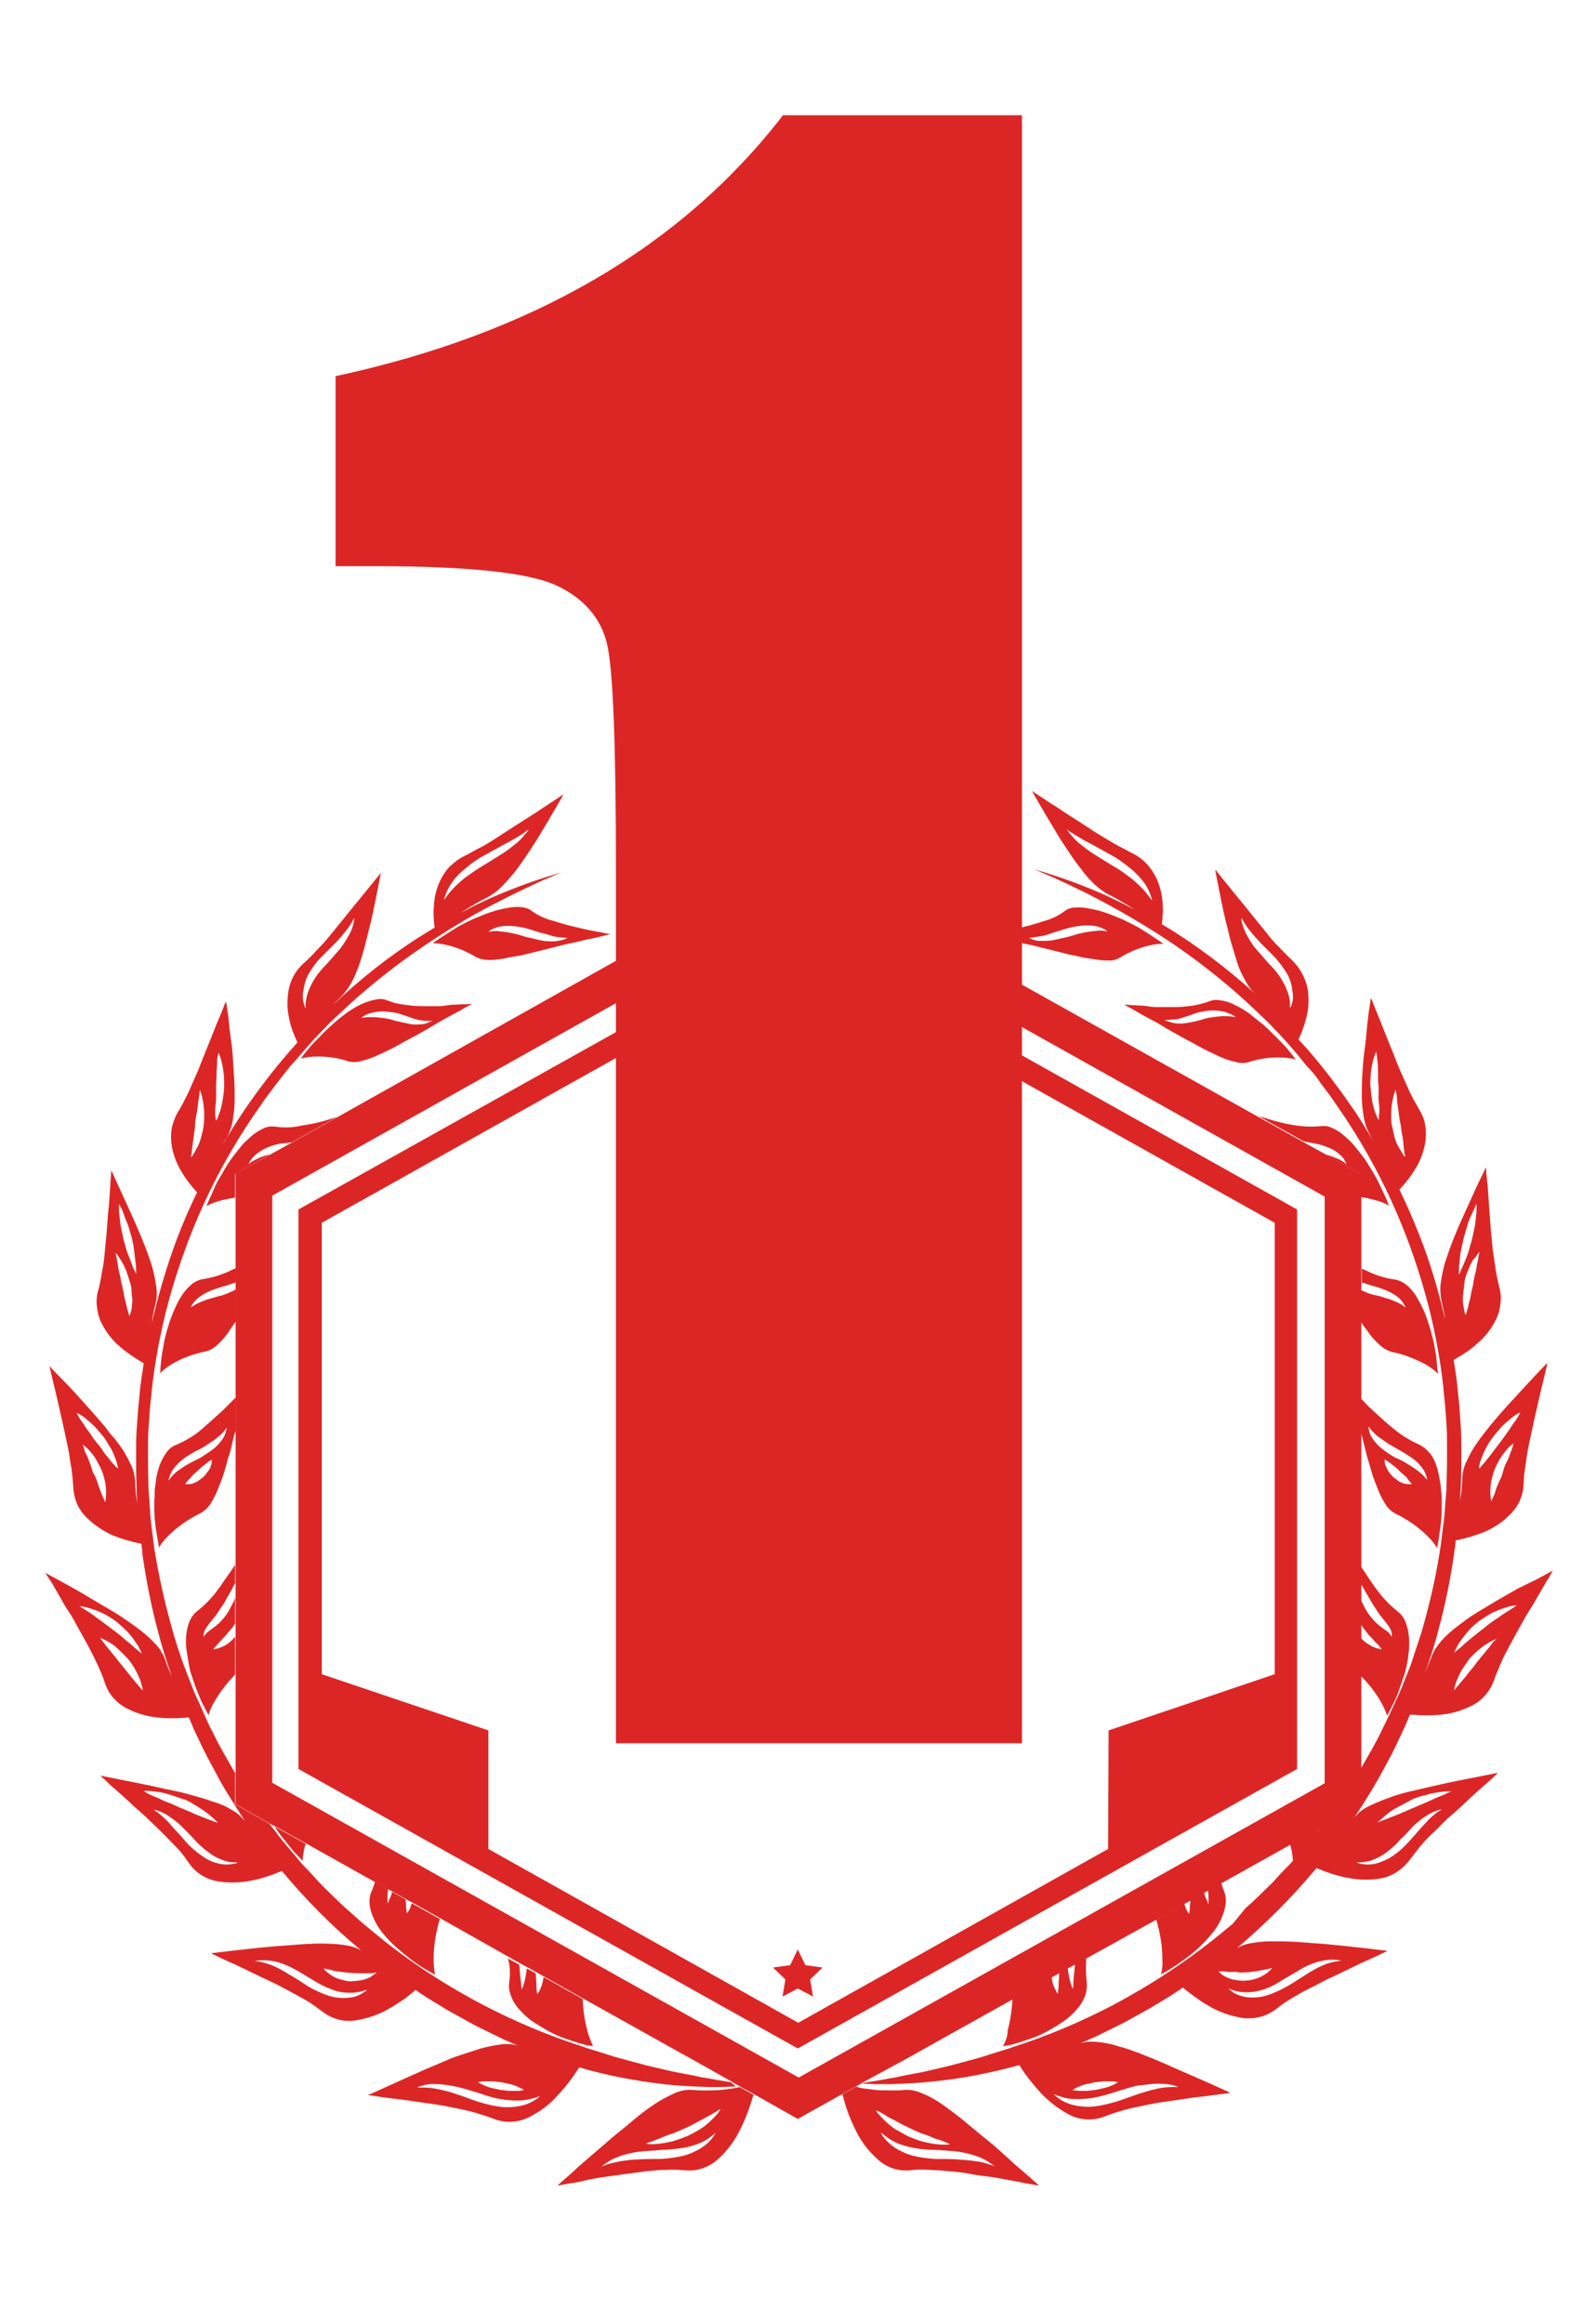 <?xml version="1.0" encoding="utf-8"?>
<!-- Generator: Adobe Illustrator 26.0.1, SVG Export Plug-In . SVG Version: 6.00 Build 0)  -->
<svg version="1.1" id="Слой_1" xmlns="http://www.w3.org/2000/svg" xmlns:xlink="http://www.w3.org/1999/xlink" x="0px" y="0px"
	 viewBox="0 0 335.3 488" style="enable-background:new 0 0 335.3 488;" xml:space="preserve">
<style type="text/css">
	.st0{fill:#DC2626;}
</style>
<path class="st0" d="M144.1,432l-0.4-0.2l0,0C143.9,431.8,144,431.9,144.1,432z"/>
<path class="st0" d="M153.9,438.6c-0.7,0.1-1.5,0.2-2.4,0.3s-1.8,0.1-2.8,0.1c-0.5,0-1,0-1.6,0s-1.1-0.1-1.7-0.1
	c-1.3-0.1-2.6,0.2-3.7,0.7c-1.5,0.7-2.9,1.4-4.2,2.3c-1.5,1-3,2.1-4.5,3.4s-3.1,2.5-4.6,3.8s-2.9,2.5-4.3,3.7s-2.6,2.2-3.6,3.2
	c-2.1,1.8-3.4,3-3.4,3s1.1-0.2,2.8-0.5c0.9-0.1,1.9-0.3,3.1-0.6s2.5-0.5,3.8-0.7c1.4-0.2,2.8-0.4,4.3-0.6s3-0.4,4.5-0.6l2.2-0.2
	c0.7-0.1,1.5-0.1,2.2-0.1c1.4-0.1,2.7,0,4.1,0.1c2.5,0.2,5-0.7,6.9-2.5c2-1.8,3.6-4.1,4.7-6.5c1.1-2.2,1.9-4.5,2.6-6.9l-2.9-1.6
	C155,438.4,154.4,438.5,153.9,438.6z M150.2,448.1c-0.1,0.2-0.2,0.4-0.4,0.7c-0.6,0.8-1.3,1.5-2.2,2.1c-1.2,0.8-2.5,1.4-3.9,1.8
	c-1.6,0.4-3.2,0.6-4.8,0.7c-1.6,0-3.2,0-4.7,0.1c-1.3,0-2.7,0.2-4,0.4c-0.9,0.2-1.9,0.4-2.8,0.7c-0.3,0.1-0.7,0.3-1,0.4
	c0.3-0.3,0.6-0.5,0.9-0.7c0.8-0.6,1.7-1,2.7-1.4c1.3-0.5,2.7-0.8,4.1-1c1.5-0.2,3.2-0.2,4.7-0.4c1.5,0,3.1-0.2,4.6-0.4
	c1.3-0.2,2.6-0.6,3.8-1.1c0.9-0.4,1.7-0.9,2.4-1.5c0.3-0.2,0.6-0.5,0.8-0.7L150.2,448.1z M150.9,443.7c-0.4,0.5-0.9,1-1.4,1.5
	c-0.7,0.7-1.4,1.3-2.2,1.8c-0.9,0.6-1.9,1.1-2.9,1.6c-1,0.4-2.1,0.8-3.1,1.1c-0.9,0.2-1.9,0.4-2.8,0.5c-0.7,0.1-1.3,0.1-2,0.1
	l-0.8-0.1l0.7-0.3c0.4-0.1,1.1-0.4,1.9-0.7s1.6-0.7,2.6-1s1.9-0.8,2.9-1.2s1.9-0.9,2.8-1.4s1.7-0.9,2.4-1.3s1.3-0.7,1.7-1l0.7-0.4
	L150.9,443.7z"/>
<path class="st0" d="M107,416.2c-0.2,1,0,2.1,0.4,3.1s1,2,1.8,2.8c0.8,0.9,1.7,1.8,2.8,2.5c1.1,0.7,2.2,1.4,3.3,2
	c1.1,0.6,2.2,1.1,3.4,1.5c1.1,0.4,2.1,0.7,3,1c0.7,0.2,1.4,0.4,2.1,0.5l0.8,0.1c-0.5-1-0.9-2.1-1.2-3.2c-0.6-2.2-0.9-4.5-1-6.7
	l-8.2-4.6c-0.1,0.6-0.2,1.2-0.4,1.8c-0.2,0.4-0.3,0.9-0.6,1.3c-0.2,0.3-0.3,0.5-0.3,0.5s0-0.2-0.1-0.5s-0.1-0.8-0.1-1.4
	s-0.1-1.2-0.1-1.9c0-0.2,0-0.4-0.1-0.6l-1.8-1c-0.1,0.6-0.2,1.2-0.3,1.8c-0.1,0.6-0.3,1.3-0.5,1.9c-0.2,0.5-0.3,0.7-0.3,0.7
	l-0.1-0.8c0-0.5-0.1-1.1-0.2-1.9s-0.1-1.6-0.2-2.5l-2.4-1.3C107.2,412.9,107.2,414.5,107,416.2z"/>
<path class="st0" d="M153.6,437.3c-0.7-0.1-1.7-0.3-3-0.5l-2.2-0.4c-0.8-0.1-1.7-0.3-2.6-0.5c-1.9-0.4-4-0.7-6.4-1.3l-3.8-0.9
	l-4.1-1.1c-0.7-0.2-1.4-0.4-2.2-0.6l-2.2-0.7c-1.5-0.5-3.1-0.9-4.7-1.5c-7.2-2.3-14.3-5.3-21-8.8c-8-4.2-15.5-9.1-22.4-14.8
	l-2.8-2.3l-2.7-2.4c-1.9-1.6-3.6-3.4-5.4-5.1c-0.9-0.9-1.7-1.8-2.6-2.8s-1.8-1.8-2.6-2.8c-1.6-2-3.4-3.9-4.9-6
	c-0.5-0.6-0.9-1.2-1.4-1.8l-7.2-4.1v-6.6l-0.4-0.6c-1.3-2.4-2.7-4.6-3.9-7.1c-0.6-1.2-1.3-2.4-1.8-3.7l-1.7-3.8
	c-0.6-1.2-1.1-2.5-1.6-3.8s-1-2.6-1.5-3.9c-0.9-2.6-1.8-5.2-2.5-7.9c-1.5-5.4-2.7-10.8-3.6-16.4c-0.3-2.8-0.8-5.5-0.9-8.3
	c-0.1-1.4-0.2-2.8-0.3-4.2l-0.1-4.2c0-0.7,0-1.4,0-2.1v-2.1c0-1.4,0-2.8,0.1-4.2s0.2-2.8,0.3-4.1s0.3-2.8,0.4-4.1
	c0.6-5.4,1.6-10.8,2.9-16.1c1.3-5.2,2.9-10.2,4.8-15.2c3.6-9.4,8.3-18.4,14-26.7c0.7-1,1.4-2,2-2.9l2.1-2.8c0.7-0.9,1.4-1.8,2.1-2.7
	s1.4-1.8,2.2-2.6c1.5-1.7,2.9-3.4,4.4-5c0.8-0.8,1.5-1.6,2.2-2.3s1.5-1.5,2.3-2.2c5.5-5.3,11.5-10.1,17.8-14.4
	c4.9-3.3,9.9-6.4,15.2-9.1c4.4-2.3,7.9-3.9,10.3-5c1.2-0.5,2.2-0.9,2.8-1.2l1-0.4l-1,0.3c-0.7,0.2-1.6,0.5-2.9,0.9
	c-2.5,0.8-6.2,2.1-10.8,4.1c-2,0.9-4.1,1.9-6.3,3.1l0.1-0.1c1.7-1.1,3.4-2.1,5.2-3c1.1-0.6,2.1-1.3,2.9-2.1c1-1,1.9-2,2.8-3.1
	s1.7-2.3,2.6-3.6s1.6-2.5,2.4-3.7l2.1-3.5l1.7-2.9c1-1.7,1.6-2.8,1.6-2.8l-2.1,1.4l-2.3,1.5c-0.9,0.6-1.8,1.2-2.9,1.9
	s-2.2,1.4-3.3,2.1s-2.3,1.5-3.4,2.2s-2.3,1.5-3.5,2.1c-0.6,0.3-1.2,0.6-1.7,0.9s-1.1,0.6-1.7,0.9c-1,0.5-2,1.2-2.8,2
	c-0.8,0.7-1.4,1.6-1.9,2.5c-0.9,1.7-1.5,3.6-1.6,5.5c-0.2,1.7-0.1,3.3,0.1,5c-1.1,0.7-2.3,1.4-3.4,2.1c-6.4,4.1-12.3,8.8-17.8,14
	c0.4-0.5,0.9-0.9,1.4-1.4c0.9-0.9,1.6-1.9,2.2-2.9c0.7-1.2,1.2-2.5,1.7-3.8c0.5-1.4,0.9-2.8,1.3-4.3s0.7-3,1.1-4.4
	c0.7-2.9,1.2-5.6,1.6-7.6s0.6-3.2,0.6-3.2s-0.6,0.8-1.6,2s-2.4,3-4,4.9l-2.5,3.1l-1.3,1.6l-1.3,1.6c-0.9,1.1-1.8,2.1-2.8,3.1
	c-0.9,1-1.8,1.9-2.7,2.7c-1.7,1.5-2.8,3.5-3.2,5.8c-0.3,2-0.3,4,0.2,6c0.3,1.6,0.9,3.1,1.6,4.6c0,0.1,0.1,0.2,0.1,0.2l-2.1,2.4
	c-3.1,3.6-6,7.4-8.7,11.3c-1.7,2.5-3.4,5.2-5,7.9c0.3-0.6,0.6-1.1,1-1.7c0.6-1.1,1-2.3,1.2-3.5c0.2-1.4,0.4-2.8,0.4-4.2
	c0-1.6,0-3.1-0.1-4.6c-0.1-1.6-0.2-3.1-0.3-4.7s-0.3-3-0.5-4.4s-0.3-2.6-0.4-3.7c-0.3-2.1-0.5-3.4-0.5-3.4l-0.3,0.6l-0.7,1.8
	l-1.1,2.6c-0.4,1-0.8,2.1-1.3,3.3l-1.5,3.7c-0.5,1.3-1,2.6-1.6,3.9s-1.1,2.6-1.7,3.8s-1.2,2.4-1.9,3.5c-0.6,1-1,2.1-1.3,3.3
	c-0.2,1.1-0.2,2.2-0.1,3.3c0.3,2.1,1,4.1,2.1,5.9c0.9,1.6,2.1,3.1,3.3,4.4c-1.5,3.1-2.9,6.3-4.2,9.7c-1.9,5.1-3.5,10.3-4.8,15.6
	c-0.2,0.7-0.3,1.4-0.5,2.1c0.2-1.4,0.4-2.7,0.8-4.1c0.3-1.2,0.3-2.5,0.1-3.7c-0.2-1.4-0.5-2.8-0.9-4.2c-0.5-1.5-1-3-1.6-4.5
	s-1.3-3.1-1.9-4.5s-1.3-2.9-1.9-4.2l-1.6-3.5c-0.9-2-1.5-3.3-1.5-3.3s-0.1,1-0.2,2.6s-0.2,3.9-0.5,6.5c-0.1,1.3-0.2,2.7-0.3,4
	l-0.4,4.2c-0.1,1.4-0.3,2.8-0.6,4.1c-0.2,1.3-0.4,2.6-0.8,3.9c-0.3,1.1-0.4,2.3-0.2,3.5c0.1,1.1,0.4,2.2,0.9,3.2c1,2,2.3,3.7,4,5.1
	c1.4,1.2,2.9,2.2,4.4,3.1l0.5,0.3c-0.3,1.9-0.6,3.8-0.8,5.7l-0.4,4.2c-0.1,1.4-0.2,2.8-0.3,4.2s-0.1,2.8-0.1,4.2v2.1
	c0,0.8,0,1.4,0,2.2l0.1,4.3c0,0.9,0.1,1.8,0.2,2.7c-0.1-0.5-0.2-1.1-0.3-1.7c-0.1-1-0.2-2.1-0.2-3.2c-0.1-1.2-0.4-2.5-1-3.6
	c-0.6-1.3-1.3-2.6-2.2-3.8c-0.5-0.6-0.9-1.3-1.5-1.9s-1-1.3-1.5-1.9c-1.1-1.3-2.2-2.6-3.3-3.8c-2.2-2.5-4.3-4.8-5.9-6.4
	s-2.6-2.7-2.6-2.7s0.2,1,0.6,2.6c0.2,0.8,0.4,1.8,0.7,2.9l0.8,3.5c0.3,1.3,0.6,2.6,0.9,4l0.9,4.2c0.3,1.4,0.4,2.8,0.7,4.2
	c0.2,1.3,0.3,2.6,0.4,4c0.1,2.4,1,4.6,2.7,6.3c1.6,1.6,3.5,2.9,5.5,3.8c2,0.8,4,1.4,6.1,1.8c0.1,0.7,0.2,1.4,0.2,2
	c0.8,5.7,1.9,11.3,3.4,16.8c0.7,2.8,1.6,5.5,2.5,8.2c0.1,0.3,0.2,0.6,0.3,0.9c-0.5-1.1-1-2.3-1.4-3.6c-0.2-0.6-0.5-1.1-0.8-1.6
	c-0.3-0.6-0.7-1.1-1.2-1.6c-1-1.1-2.1-2.1-3.3-3c-1.3-1-2.6-1.9-4.1-2.9s-3-1.8-4.5-2.7l-4.2-2.5l-3.6-2l-3.5-1.9
	c0,0,0.1,0.2,0.4,0.6l1.1,1.7l1.5,2.6c0.6,1,1.1,2.1,1.9,3.2s1.4,2.4,2.1,3.6l2.1,3.8c0.7,1.3,1.3,2.5,1.9,3.8s1.1,2.5,1.5,3.7
	c0.7,2.3,2.3,4.2,4.5,5.4c2.1,1.1,4.4,1.8,6.7,2c2,0.2,4,0.2,6,0h0.5c0.3,0.8,0.7,1.6,1,2.4c0.6,1.3,1.2,2.5,1.8,3.8
	c1.2,2.5,2.6,4.9,3.9,7.4c1.6,2.8,3.4,5.5,5.1,8.2l0,0c-0.8-1-1.7-1.8-2.8-2.4c-1.3-0.8-2.7-1.4-4.2-1.8c-1.5-0.6-3.2-1-4.9-1.5
	s-3.5-0.8-5.3-1.2c-3.4-0.8-6.8-1.4-9.2-1.9l-4-0.8l0.5,0.5c0.4,0.3,0.9,0.8,1.5,1.4c1.3,1.1,3.1,2.7,5,4.5c1,0.9,2.1,1.8,3.1,2.8
	c1,1,2.1,2,3.1,3s2,2.1,3,3.1s1.7,2.1,2.5,3.2c1.4,2,3.6,3.3,6,3.7c2.4,0.4,4.9,0.3,7.2-0.2c2.1-0.4,4.1-1.1,6-1.9l0.2-0.1
	c5.1,6.1,10.6,11.7,16.7,16.7c-0.7-0.4-1.5-0.7-2.3-0.9c-1.5-0.3-3.1-0.5-4.6-0.5c-1.8-0.1-3.5,0-5.3,0.1s-3.7,0.3-5.5,0.4
	c-3.6,0.3-7.1,0.7-9.7,1s-4.2,0.5-4.2,0.5l2.5,1.2c1.6,0.7,3.8,1.7,6.2,2.9c1.2,0.6,2.5,1.2,3.8,1.8s2.6,1.3,3.9,2s2.6,1.4,3.8,2.1
	c1.2,0.7,2.3,1.6,3.3,2.3c2,1.5,4.4,2.2,6.9,1.8c2.5-0.4,4.9-1.2,7.1-2.5c1.9-1.1,3.7-2.3,5.4-3.8l0.1-0.1l1,0.7
	c1.9,1.3,3.9,2.4,5.8,3.6l5.8,3.2l5.7,2.8l3.2,1.4c-1-0.3-2.1-0.4-3.2-0.3c-1.6,0.2-3.1,0.5-4.6,0.9c-1.6,0.5-3.4,1.1-5.2,1.7
	c-0.9,0.3-1.8,0.7-2.7,1.1l-2.6,1.1c-1.7,0.7-3.4,1.5-5,2.2l-4.2,1.9c-2.4,1.1-4,1.8-4,1.8s1.1,0.1,2.8,0.4l3.1,0.4
	c1.2,0.1,2.5,0.3,3.8,0.5s2.8,0.4,4.2,0.6s2.9,0.5,4.4,0.8s2.9,0.6,4.3,1c1.3,0.4,2.6,0.8,3.9,1.3c2.3,0.9,4.9,0.8,7.2-0.3
	c2.4-1.2,4.5-2.7,6.2-4.7c1.6-1.7,3-3.5,4.2-5.4l0.3-0.4h0.1c5.8,1.7,11.7,2.8,17.7,3.5c2.5,0.3,4.7,0.4,6.7,0.5
	c1,0,1.9,0.1,2.7,0.1h2.2c1.3,0,2.4-0.1,3-0.1h0.5L153.6,437.3L153.6,437.3z M93.3,188.9c0-0.2,0.1-0.4,0.2-0.7
	c0.3-0.9,0.7-1.7,1.2-2.5c0.7-1.1,1.6-2.1,2.6-2.9c1.1-1,2.3-1.9,3.6-2.7l3.8-2.1c1.2-0.7,2.3-1.2,3.3-1.8s1.7-1,2.2-1.4
	s0.9-0.6,0.9-0.6s-0.2,0.3-0.6,0.8c-0.6,0.7-1.2,1.4-1.9,2c-1,0.8-2,1.6-3.1,2.3l-3.7,2.3c-1.2,0.7-2.4,1.5-3.5,2.3
	c-1,0.7-1.9,1.5-2.8,2.4c-0.6,0.6-1.2,1.3-1.7,2c-0.4,0.5-0.6,0.8-0.6,0.8L93.3,188.9z M63.7,208.2c0.2-1.3,0.5-2.5,1.1-3.6
	c0.7-1.2,1.5-2.4,2.5-3.4s2-2,2.9-2.9c0.8-0.8,1.6-1.7,2.3-2.6c0.5-0.6,1-1.3,1.4-2c0.2-0.3,0.3-0.6,0.5-0.9c0,0,0,0.4-0.1,1
	c-0.2,0.9-0.5,1.7-0.9,2.4c-0.6,1.1-1.2,2.1-2,3.1l-2.7,3.1c-0.9,0.9-1.8,1.9-2.5,3c-0.6,0.9-1.1,1.9-1.5,3
	c-0.3,0.8-0.4,1.6-0.5,2.4c0,0.3,0,0.7,0,1C63.7,210.7,63.5,209.5,63.7,208.2L63.7,208.2z M45.4,230.7c0-0.8,0-1.7,0-2.6
	s0.1-1.8,0.1-2.6s0.1-1.6,0.1-2.3s0.1-1.2,0.2-1.6s0.1-0.6,0.1-0.6l0.2,0.6c0.2,0.5,0.4,1,0.5,1.6c0.2,0.8,0.3,1.5,0.4,2.3
	c0.1,0.9,0.1,1.8,0.1,2.7s-0.2,1.8-0.3,2.7c-0.1,0.8-0.3,1.5-0.5,2.3c-0.2,0.5-0.4,1.1-0.6,1.6l-0.3,0.6c0,0,0-0.2-0.1-0.6
	s-0.1-1-0.1-1.6S45.4,231.5,45.4,230.7z M40.5,242.6l-0.4,0.5c0,0,0-0.2,0.1-0.6s0.1-1,0.2-1.6s0.2-1.5,0.3-2.3s0.3-1.7,0.3-2.6
	s0.3-1.8,0.4-2.6s0.2-1.6,0.3-2.3s0.2-1.2,0.2-1.6s0.1-0.6,0.1-0.6l0.2,0.6c0.2,0.5,0.3,1.1,0.4,1.6c0.2,0.8,0.2,1.6,0.3,2.4
	c0,0.9,0,1.8-0.1,2.8s-0.4,1.8-0.6,2.7c-0.2,0.8-0.5,1.5-0.9,2.2C41.1,241.6,40.8,242.1,40.5,242.6z M27.7,274.2
	c0,0.5-0.1,1.1-0.3,1.6l-0.2,0.6c0,0-0.1-0.2-0.2-0.6s-0.3-0.9-0.4-1.5s-0.4-1.4-0.5-2.1s-0.3-1.6-0.5-2.4s-0.3-1.7-0.5-2.4
	s-0.3-1.5-0.4-2.1s-0.2-1.2-0.3-1.6s-0.1-0.6-0.1-0.6l0.4,0.5c0.3,0.4,0.6,0.9,0.9,1.4c0.4,0.7,0.7,1.3,1,2.1
	c0.3,0.8,0.5,1.6,0.8,2.5s0.2,1.8,0.3,2.6C27.9,272.7,27.8,273.4,27.7,274.2z M28.7,267.7l-0.3-0.6c-0.2-0.4-0.5-0.9-0.7-1.6
	s-0.6-1.5-0.9-2.3s-0.5-1.8-0.8-2.7l-0.6-2.8c-0.2-0.9-0.2-1.7-0.3-2.4S25,254,25,253.5s0-0.7,0-0.7l0.3,0.6
	c0.2,0.4,0.5,0.9,0.7,1.6s0.6,1.5,0.9,2.3l0.8,2.7c0.2,0.9,0.4,1.9,0.5,2.8s0.2,1.7,0.3,2.5s0.1,1.3,0.1,1.8S28.7,267.7,28.7,267.7
	L28.7,267.7z M22.2,314.9c-0.1,0.4-0.1,0.6-0.1,0.6l-0.2-0.5c-0.1-0.3-0.4-0.8-0.6-1.4s-0.5-1.2-0.7-1.9s-0.5-1.5-0.9-2.2
	s-0.5-1.5-0.8-2.2s-0.5-1.4-0.8-1.9s-0.4-1.1-0.5-1.4l-0.2-0.6l0.5,0.4c0.4,0.3,0.8,0.7,1.1,1.1c0.5,0.5,0.9,1.1,1.3,1.8
	c0.4,0.7,0.8,1.5,1.1,2.2s0.5,1.6,0.7,2.4c0.1,0.7,0.2,1.4,0.2,2.2C22.3,313.8,22.2,314.4,22.2,314.9z M24.2,307.9
	c-0.2-0.3-0.7-0.7-1.1-1.3s-1-1.1-1.4-1.8s-1-1.4-1.6-2.1s-1-1.5-1.5-2.1s-0.9-1.4-1.3-1.9s-0.7-1.1-0.9-1.4l-0.3-0.6l0.6,0.3
	c0.5,0.3,1,0.6,1.4,1c0.6,0.5,1.2,1,1.8,1.6c0.6,0.6,1.2,1.4,1.8,2.1s1,1.6,1.5,2.3c0.4,0.7,0.7,1.4,1,2.2c0.2,0.5,0.4,1.1,0.5,1.6
	c0.1,0.4,0.1,0.6,0.1,0.6L24.2,307.9z M18.9,338.7c-0.7-0.4-1.2-0.8-1.6-1l-0.6-0.4l0.7,0.1c0.6,0.1,1.3,0.3,1.9,0.5
	c0.9,0.3,1.7,0.6,2.5,1c0.9,0.5,1.8,1,2.7,1.7c0.8,0.7,1.6,1.4,2.3,2.1c0.6,0.7,1.2,1.4,1.7,2.2c0.4,0.5,0.7,1.1,1,1.7l0.3,0.7
	l-0.6-0.5c-0.3-0.3-0.9-0.7-1.4-1.2s-1.3-1-2-1.7c-0.7-0.6-1.5-1.2-2.3-1.8c-0.8-0.6-1.6-1.2-2.4-1.8
	C20.2,339.7,19.5,339.1,18.9,338.7L18.9,338.7z M29.5,354.5c-0.2-0.3-0.6-0.7-1-1.2s-0.9-1.1-1.4-1.7s-1-1.3-1.6-2s-1.1-1.4-1.6-2
	s-1-1.2-1.4-1.7s-0.8-1-1-1.3S21,344,21,344l0.6,0.2c0.5,0.2,1,0.5,1.5,0.8c0.7,0.4,1.3,0.9,1.9,1.5s1.3,1.2,1.9,1.9
	s1.1,1.5,1.5,2.2s0.7,1.4,1,2.1c0.2,0.5,0.3,1.1,0.5,1.6L30,355L29.5,354.5z M30.2,376.1H31c0.7,0,1.3,0.1,2,0.2
	c0.9,0.1,1.8,0.3,2.7,0.6c1,0.3,2,0.7,3,1s1.9,1,2.8,1.5c0.8,0.5,1.6,1,2.3,1.6c0.5,0.4,1,0.8,1.5,1.3l0.5,0.5l-0.7-0.2
	c-0.4-0.2-1.1-0.4-1.8-0.7s-1.6-0.6-2.5-1s-1.8-0.8-2.8-1.2s-1.9-0.9-2.8-1.2s-1.7-0.8-2.5-1.1s-1.3-0.6-1.8-0.8L30.2,376.1z
	 M49.2,391.4c-0.9,0.2-1.7,0.2-2.6,0.1c-1.2-0.2-2.4-0.6-3.5-1.3c-1.2-0.8-2.3-1.6-3.3-2.6s-1.8-2.1-2.7-3s-1.6-1.9-2.3-2.5
	c-0.6-0.6-1.2-1.1-1.9-1.6c-0.2-0.2-0.5-0.4-0.8-0.5c0,0,0.3,0.1,0.9,0.2c0.8,0.3,1.6,0.6,2.3,1.1c1,0.7,2,1.4,2.8,2.2
	c0.9,0.9,1.9,1.9,2.8,2.9c0.9,1,1.8,1.8,2.9,2.6c0.9,0.7,1.8,1.2,2.9,1.6c0.7,0.3,1.5,0.5,2.3,0.5c0.3,0,0.6,0,0.9,0
	C49.8,391.2,49.5,391.4,49.2,391.4z M77.1,417.9c-0.2,0.2-0.4,0.4-0.7,0.5c-0.8,0.6-1.8,1-2.8,1.1c-1.4,0.2-2.9,0.1-4.3-0.3
	c-1.6-0.5-3.1-1.2-4.5-2c-1.4-0.9-2.7-1.8-4-2.5c-1.1-0.7-2.3-1.4-3.5-1.9c-0.9-0.4-1.8-0.6-2.7-0.8c-0.4-0.1-0.7-0.1-1.1-0.1
	c0.4-0.1,0.7-0.2,1.1-0.2c1-0.1,2,0,3,0.2c1.4,0.3,2.7,0.8,4,1.5c1.4,0.7,2.7,1.6,4.1,2.4c1.3,0.8,2.6,1.5,4,2
	c1.2,0.5,2.5,0.7,3.8,0.7c0.9,0,1.9-0.1,2.8-0.4C76.6,418,76.8,417.9,77.1,417.9l0.3-0.2L77.1,417.9z M78.8,414.5
	c-0.4,0.3-0.8,0.6-1.2,0.8c-0.6,0.3-1.2,0.5-1.9,0.6c-0.8,0.1-1.5,0.2-2.3,0.2c-0.8-0.1-1.5-0.3-2.2-0.5c-0.6-0.2-1.2-0.5-1.8-0.9
	c-0.4-0.3-0.8-0.6-1.1-0.9l-0.3-0.4l0.5,0.1c0.3,0.1,0.8,0.1,1.3,0.3s1.1,0.2,1.8,0.3c0.7,0.1,1.3,0.2,2,0.2c0.7,0.1,1.3,0.1,2,0.1
	c0.6,0,1.3,0,1.8,0s1,0,1.3-0.1h0.5L78.8,414.5z M100.8,437.2c0.4-0.1,0.8-0.1,1.2-0.1c0.5,0,1.1,0,1.6,0l1.8,0.2l1.8,0.4
	c0.5,0.1,1,0.3,1.5,0.5c0.3,0.2,0.7,0.3,1,0.5l0.4,0.2l-0.4,0.1c-0.4,0.1-0.8,0.1-1.2,0.1c-0.5,0-1.1,0-1.6,0l-1.8-0.2l-1.8-0.4
	c-0.5-0.1-1-0.3-1.5-0.5c-0.3-0.2-0.7-0.3-1-0.5l-0.4-0.2L100.8,437.2z M113.6,440.1c-0.2,0.1-0.4,0.3-0.7,0.6
	c-0.9,0.6-1.8,1.1-2.9,1.4c-1.5,0.4-3,0.5-4.5,0.4c-1.7-0.2-3.4-0.6-5-1.1s-3.2-1.2-4.6-1.6c-1.3-0.5-2.7-0.8-4.1-1.1
	c-1-0.2-2-0.3-3-0.3c-0.4,0-0.8,0-1.2,0c0,0,0.4-0.2,1.1-0.4c1-0.3,2.1-0.4,3.1-0.3c1.5,0,2.9,0.3,4.4,0.6c1.6,0.4,3.2,0.9,4.8,1.4
	c1.5,0.5,3,1,4.6,1.2c1.4,0.2,2.7,0.3,4.1,0.2c1-0.1,1.9-0.3,2.9-0.6c0.3-0.1,0.5-0.2,0.8-0.3l0.3-0.1L113.6,440.1z"/>
<path class="st0" d="M78.6,403.1c0.5,1.1,1.2,2.2,2,3.1c0.8,1,1.7,1.9,2.7,2.8c0.9,0.8,1.9,1.6,2.9,2.4c0.9,0.7,1.8,1.3,2.6,1.8
	c1.6,1,2.6,1.5,2.6,1.5c-0.2-1.1-0.3-2.2-0.3-3.3c0-2.8,0.5-5.7,1.3-8.4l-5.9-3.3c-0.1,0.2-0.1,0.4-0.2,0.6
	c-0.1,0.4-0.3,0.8-0.5,1.1l-0.3,0.4l-0.1-0.5c0-0.3-0.1-0.7-0.1-1.2s-0.1-0.8-0.1-1.2l-2.8-1.6c-0.2,0.8-0.5,1.4-0.7,1.8l-0.3,0.7
	c0,0,0-0.3,0-0.8s0-1.2,0.1-2v-0.3l-2.7-1.5c-0.2,0.6-0.4,1.1-0.6,1.7C77.2,398.9,77.6,401,78.6,403.1z"/>
<path class="st0" d="M61.5,388.6c1.2,1.3,2.1,2.2,2.1,2.2c0-1.1,0.2-2.1,0.5-3.2c0-0.1,0.1-0.2,0.1-0.4l-6.5-3.6
	c0.6,0.9,1.2,1.8,1.8,2.5S61,388,61.5,388.6z"/>
<path class="st0" d="M48.1,345c-0.5,0.4-1,0.7-1.6,0.9c-0.4,0.2-0.8,0.3-1.2,0.4l-0.5,0.1l0.3-0.4c0.2-0.2,0.5-0.6,0.8-0.9
	s0.7-0.8,1.1-1.2c0.4-0.4,0.8-0.9,1.2-1.4c0.4-0.4,0.8-0.9,1.1-1.4l0.1-0.1v-5.6c-0.1,0.4-0.2,0.8-0.4,1.1c-0.4,0.8-0.8,1.6-1.3,2.4
	c-0.5,0.7-1.1,1.4-1.7,2c-0.6,0.5-1.2,1-1.8,1.4c-0.4,0.3-0.8,0.6-1.1,1c-0.1,0.2-0.2,0.3-0.3,0.5c0-0.2,0-0.4,0-0.6
	c0.1-0.6,0.3-1.1,0.7-1.6c0.4-0.6,0.9-1.2,1.4-1.8c0.5-0.6,1-1.3,1.4-2c0.5-0.7,1-1.4,1.3-2.1c0.4-0.7,0.8-1.3,1.1-1.9
	s0.5-1,0.7-1.3v-3.9c-0.5,0.8-1.1,1.7-1.7,2.5s-1.2,1.8-1.9,2.7c-1.2,1.7-2.7,3.2-4.3,4.5c-1.5,1.1-2.2,3-2.4,5.4
	c-0.1,1.2,0,2.4,0.2,3.6c0.2,1.3,0.4,2.5,0.7,3.8c0.4,1.2,0.8,2.4,1.2,3.5c0.4,1,0.8,2,1.2,2.9c0.8,1.6,1.4,2.7,1.4,2.7
	c0.3-1,0.7-2,1.3-2.9c1.2-2.1,2.6-3.9,4.3-5.6v-8C49,344.2,48.6,344.6,48.1,345z"/>
<path class="st0" d="M46.9,296.1l-2.3,2.1c-0.8,0.7-1.6,1.4-2.4,2.1c-1.5,1.3-3.3,2.3-5.1,3.1c-0.9,0.3-1.6,0.9-2.1,1.6
	c-0.6,0.8-1.1,1.8-1.5,2.8c-0.4,1.2-0.7,2.4-0.8,3.6c-0.1,0.6-0.2,1.3-0.2,1.9s0,1.3-0.1,1.9c0,1.3,0,2.5,0.1,3.7
	c0.1,1.1,0.2,2.1,0.4,3.1c0.3,1.8,0.5,3,0.5,3c0.5-0.9,1.2-1.7,1.9-2.4c2-2,4.3-3.6,6.8-4.8c0.9-0.5,1.7-1.3,2.2-2.1
	c0.3-0.5,0.6-1.1,0.9-1.6c0.3-0.6,0.5-1.2,0.8-1.9c0.6-1.4,1.1-2.9,1.5-4.4c0.2-0.8,0.4-1.6,0.7-2.4s0.4-1.6,0.6-2.4
	s0.4-1.7,0.7-2.5v-7C48.7,294.3,47.8,295.2,46.9,296.1z M44.5,306.9c0,0.3-0.1,0.6-0.2,0.9c-0.1,0.4-0.3,0.8-0.6,1.2
	c-0.3,0.4-0.6,0.8-1,1.2c-0.4,0.3-0.8,0.6-1.2,0.9c-0.4,0.2-0.8,0.4-1.2,0.5c-0.3,0.1-0.6,0.1-1,0.1h-0.4l0.2-0.3
	c0.2-0.2,0.3-0.5,0.6-0.7s0.5-0.6,0.8-0.9s0.7-0.6,1-0.9s0.7-0.6,1-0.9s0.7-0.5,1-0.8s0.6-0.4,0.8-0.5l0.3-0.2
	C44.5,306.5,44.5,306.7,44.5,306.9z M47.6,299.9c0,0.2,0,0.4-0.1,0.5c-0.1,0.7-0.4,1.3-0.8,1.9c-0.6,0.8-1.2,1.5-2,2.1
	c-0.9,0.6-1.7,1.2-2.7,1.8c-0.9,0.5-1.9,0.9-2.7,1.4c-0.7,0.4-1.4,0.9-2.1,1.4c-0.5,0.4-0.9,0.8-1.3,1.3c-0.2,0.2-0.3,0.4-0.5,0.6
	c0-0.2,0.1-0.5,0.2-0.7c0.2-0.7,0.5-1.3,0.9-1.8c0.6-0.8,1.2-1.4,2-2s1.8-1.2,2.7-1.7c0.9-0.4,1.8-0.9,2.6-1.5
	c0.7-0.4,1.4-0.9,2.1-1.5c0.5-0.4,0.9-0.8,1.3-1.3c0.2-0.2,0.3-0.4,0.4-0.6L47.6,299.9z"/>
<path class="st0" d="M46.8,272c-0.9,0.2-1.8,0.5-2.6,0.7c-0.7,0.2-1.5,0.5-2.2,0.8c-0.5,0.2-1,0.5-1.5,0.8c-0.2,0.1-0.4,0.2-0.5,0.4
	c0.1-0.2,0.2-0.4,0.3-0.6c0.3-0.5,0.7-1,1.2-1.4c0.7-0.6,1.4-1,2.2-1.4c0.9-0.4,1.8-0.7,2.7-1c0.9-0.2,1.7-0.5,2.6-0.8l0.6-0.2v-3
	c-0.5,0.2-0.9,0.4-1.3,0.6c-1.7,0.8-3.6,1.4-5.5,1.7c-0.9,0.1-1.7,0.5-2.4,1c-0.8,0.7-1.5,1.4-2.1,2.3c-0.7,1-1.2,2.1-1.7,3.2
	c-0.5,1.2-1,2.4-1.3,3.6c-0.4,1.2-0.7,2.4-0.9,3.6c-0.2,1.1-0.4,2.2-0.5,3.1s-0.2,1.7-0.2,2.2s-0.1,0.8-0.1,0.8
	c0.7-0.7,1.5-1.3,2.3-1.8c2.3-1.4,4.8-2.3,7.4-2.8c1-0.3,1.8-0.8,2.5-1.5c1-0.9,1.8-1.9,2.5-3c0.4-0.6,0.8-1.2,1.3-1.8v-6.7
	C48.5,271.3,47.7,271.7,46.8,272z"/>
<path class="st0" d="M56.6,242.5h-0.2c-0.7,0.2-1.5,0.4-2.2,0.8c-0.5,0.2-1,0.5-1.5,0.8c-0.3,0.2-0.5,0.4-0.5,0.4
	c0.1-0.2,0.2-0.4,0.3-0.6c0.3-0.5,0.7-1,1.2-1.4c0.7-0.6,1.4-1,2.2-1.4c0.9-0.4,1.9-0.7,2.8-0.9l2.6-0.3l9.5-5.3l-1.7,0.5
	c-1.9,0.6-3.8,1-5.8,1.3c-1.8,0.4-3.6,0.5-5.5,0.2c-0.9-0.1-1.7,0-2.5,0.4c-0.9,0.4-1.8,1-2.6,1.7c-0.4,0.4-0.9,0.8-1.3,1.2
	s-0.8,0.9-1.2,1.4c-0.8,1-1.6,2-2.3,3.1s-1.3,2.2-1.9,3.2s-1,2-1.4,2.9s-0.7,1.5-0.9,2l-0.3,0.8c0.8-0.5,1.7-0.8,2.7-1.1
	c1.1-0.3,2.2-0.5,3.3-0.7v-4.9L56.6,242.5z"/>
<path class="st0" d="M92.4,211.3c-0.9,0-1.9,0-2.9,0s-2,0-2.9-0.1s-1.9-0.2-2.8-0.4c-0.8-0.1-1.6-0.4-2.4-0.7s-1.6-0.4-2.4-0.2
	c-1,0.2-2,0.5-2.9,0.9c-1.1,0.5-2.1,1.1-3.1,1.8s-2,1.5-3,2.4c-0.9,0.8-1.9,1.7-2.7,2.6c-0.8,0.8-1.6,1.6-2.2,2.3
	c-1.2,1.4-1.9,2.4-1.9,2.4c0.9-0.2,1.8-0.4,2.8-0.4c2.4-0.1,4.9,0.2,7.2,1c0.9,0.2,1.9,0.2,2.8-0.1c1.3-0.3,2.5-0.8,3.6-1.3
	c1.3-0.6,2.8-1.3,4.2-2.1c0.7-0.4,1.4-0.8,2.2-1.2s1.5-0.8,2.2-1.2l2.1-1.2l2-1.2c1.3-0.7,2.5-1.4,3.5-1.9c0.5-0.3,1-0.5,1.4-0.8
	l1.1-0.6l0.9-0.5c0,0-0.7,0.1-1.9,0.1c-0.6,0-1.3,0.1-2.1,0.1S93.3,211.3,92.4,211.3z M90.3,214.6c-0.6,0.3-1.2,0.5-1.8,0.5
	c-0.9,0.1-1.8,0.1-2.6-0.1c-0.9-0.2-1.9-0.4-2.8-0.6c-0.9-0.3-1.7-0.5-2.6-0.6c-0.8-0.1-1.5-0.2-2.3-0.2c-0.6,0-1.1,0-1.7,0.1
	c-0.2,0-0.4,0-0.7,0.1c0.2-0.1,0.4-0.3,0.6-0.4c0.5-0.3,1.1-0.6,1.7-0.7c0.8-0.2,1.7-0.3,2.6-0.3c1,0.1,2,0.2,2.9,0.4
	c0.9,0.3,1.8,0.6,2.7,0.9c0.7,0.3,1.5,0.5,2.3,0.6c0.6,0.1,1.1,0.1,1.7,0.1c0.2,0,0.4,0,0.7,0C90.7,214.4,90.5,214.5,90.3,214.6
	L90.3,214.6z"/>
<path class="st0" d="M111.7,191.3c-0.6-0.5-1.4-0.7-2.2-0.8c-1-0.1-2,0-3,0.2c-1.2,0.2-2.4,0.5-3.5,0.9c-1.2,0.4-2.4,0.9-3.6,1.4
	c-1.2,0.6-2.3,1.1-3.3,1.7s-1.9,1.2-2.7,1.7s-1.4,0.9-1.8,1.2l-0.7,0.5c0.9,0,1.8,0.1,2.7,0.3c2.3,0.5,4.4,1.4,6.4,2.6
	c0.8,0.4,1.7,0.6,2.6,0.6c0.6,0,1.2,0,1.8-0.1c0.6-0.1,1.3-0.1,2-0.3s1.5-0.3,2.2-0.4s1.5-0.3,2.3-0.5s1.6-0.4,2.4-0.6
	s1.6-0.4,2.4-0.6l2.4-0.6c0.8-0.2,1.6-0.4,2.3-0.5l2.1-0.5c0.7-0.2,1.3-0.3,1.9-0.4l3.8-0.9l-1.9-0.4c-1.2-0.2-2.8-0.5-4.5-0.9
	c-1.8-0.4-3.7-0.9-5.5-1.5C114.6,193,113.1,192.3,111.7,191.3z M118.5,196.9c0.5,0.1,0.7,0.1,0.7,0.1s-0.2,0.1-0.7,0.3
	c-0.6,0.2-1.3,0.3-2,0.4c-0.9,0-1.9,0-2.8-0.2c-1-0.2-2-0.5-3.1-0.7c-1-0.3-1.9-0.6-2.9-0.8c-0.8-0.2-1.7-0.3-2.6-0.4
	c-0.6-0.1-1.2-0.1-1.9,0c-0.2,0-0.5,0-0.7,0.1c0.2-0.1,0.4-0.3,0.6-0.4c0.6-0.3,1.2-0.6,1.9-0.7c0.9-0.2,1.9-0.2,2.9-0.1
	c1.1,0.1,2.1,0.3,3.2,0.6c1,0.3,2,0.7,3,0.9s1.8,0.6,2.5,0.7C117.2,196.8,117.8,196.9,118.5,196.9L118.5,196.9z"/>
<path class="st0" d="M191.6,431.7l-0.5,0.3C191.2,431.9,191.4,431.8,191.6,431.7L191.6,431.7z"/>
<path class="st0" d="M179.5,446.8c1.1,2.5,2.7,4.7,4.7,6.5c1.8,1.8,4.3,2.7,6.9,2.5c1.4-0.2,2.7-0.2,4.1-0.1c0.7,0,1.4,0.1,2.2,0.1
	l2.2,0.2c1.5,0.1,3,0.3,4.5,0.6s2.9,0.4,4.3,0.6s2.7,0.5,3.9,0.7s2.2,0.4,3.1,0.6c1.8,0.3,2.9,0.5,2.9,0.5s-1.3-1.2-3.4-3
	c-1.1-0.9-2.3-2-3.6-3.2s-2.8-2.5-4.3-3.7s-3-2.5-4.6-3.8s-3.1-2.4-4.5-3.4c-1.3-0.9-2.7-1.7-4.2-2.3c-1.2-0.5-2.4-0.8-3.7-0.7
	c-0.6,0.1-1.1,0.1-1.7,0.1s-1.1,0-1.6,0c-1,0-1.9,0-2.8-0.1s-1.6-0.2-2.4-0.3s-1.1-0.2-1.6-0.4l-2.9,1.6
	C177.6,442.3,178.4,444.6,179.5,446.8z M205.4,452.9c0.9,0.3,1.8,0.8,2.7,1.4c0.3,0.2,0.6,0.5,0.9,0.7c-0.3-0.2-0.7-0.3-1-0.4
	c-0.9-0.3-1.8-0.6-2.8-0.7c-1.3-0.2-2.7-0.3-4-0.4c-1.5-0.1-3.1-0.1-4.7-0.1c-1.6-0.1-3.2-0.3-4.8-0.7c-1.4-0.4-2.7-1-3.9-1.8
	c-0.8-0.6-1.6-1.3-2.2-2.1c-0.2-0.2-0.3-0.5-0.4-0.7l-0.1-0.3c0.3,0.3,0.5,0.5,0.8,0.7c0.7,0.6,1.6,1.1,2.4,1.5
	c1.2,0.5,2.5,0.9,3.8,1.1c1.5,0.3,3,0.4,4.6,0.4c1.6,0.1,3.2,0.2,4.8,0.4C202.7,452.1,204.1,452.4,205.4,452.9z M184.6,443.4
	c0.4,0.3,1,0.5,1.7,1s1.6,0.8,2.4,1.3s1.8,0.9,2.8,1.4s1.9,0.9,2.9,1.2s1.8,0.8,2.6,1s1.4,0.5,1.9,0.7l0.7,0.3l-0.8,0.1
	c-0.7,0-1.3,0-2-0.1c-1-0.1-1.9-0.3-2.8-0.5c-1.1-0.3-2.1-0.7-3.1-1.1c-1-0.5-2-1.1-2.9-1.6c-0.8-0.5-1.5-1.2-2.2-1.8
	c-0.5-0.5-0.9-1-1.4-1.5l-0.4-0.6L184.6,443.4z"/>
<path class="st0" d="M210.7,429.7l0.8-0.1c0.7-0.1,1.4-0.3,2.1-0.5c0.9-0.3,1.9-0.6,3-1c1.2-0.4,2.3-0.9,3.4-1.5
	c1.1-0.6,2.3-1.3,3.3-2s2-1.5,2.8-2.5c0.8-0.8,1.4-1.8,1.8-2.8c0.4-1,0.5-2.1,0.4-3.1c-0.2-1.7-0.2-3.3-0.1-5l-2.4,1.3
	c0,0.9-0.1,1.8-0.2,2.5s-0.1,1.5-0.1,1.9l-0.1,0.8l-0.3-0.7c-0.2-0.6-0.4-1.3-0.5-1.9c-0.1-0.5-0.2-1.1-0.3-1.8l-1.8,1
	c0,0.2,0,0.4,0,0.6c0,0.7-0.1,1.3-0.1,1.9s-0.1,1-0.1,1.4s-0.1,0.5-0.1,0.5l-0.3-0.5c-0.2-0.4-0.4-0.8-0.6-1.3
	c-0.2-0.6-0.3-1.2-0.4-1.8l-8.2,4.6c-0.1,2.3-0.4,4.5-1,6.7C211.7,427.6,211.3,428.7,210.7,429.7z"/>
<path class="st0" d="M243.9,414.6c0,0,1.1-0.5,2.6-1.5c0.8-0.5,1.6-1.1,2.6-1.8c1-0.7,1.9-1.5,2.8-2.3c0.9-0.9,1.8-1.8,2.6-2.8
	c0.8-0.9,1.5-2,2-3.1c1-2.1,1.4-4.2,0.6-6.1c-0.2-0.6-0.4-1.1-0.6-1.7l-2.7,1.5c0,0.1,0,0.2,0,0.3c0.1,0.8,0.1,1.5,0.1,2
	s0,0.8,0,0.8l-0.3-0.7c-0.2-0.5-0.5-1.1-0.7-1.8l-2.8,1.6c0,0.4-0.1,0.8-0.1,1.2s-0.1,0.9-0.1,1.2l-0.1,0.5l-0.3-0.4
	c-0.2-0.4-0.4-0.7-0.5-1.1l-0.2-0.6l-5.9,3.3c0.8,2.7,1.3,5.5,1.3,8.4C244.3,412.4,244.2,413.5,243.9,414.6z"/>
<path class="st0" d="M271.6,390.8c0,0,0.9-0.8,2.1-2.2c0.6-0.7,1.3-1.5,2-2.5s1.2-1.6,1.8-2.5l-6.5,3.6c0,0.1,0.1,0.3,0.1,0.4
	C271.4,388.7,271.6,389.7,271.6,390.8z"/>
<path class="st0" d="M286.6,333.8c0.3,0.6,0.7,1.2,1.1,1.9c0.4,0.7,0.8,1.4,1.3,2.1c0.4,0.7,0.9,1.4,1.4,2s1,1.2,1.4,1.8
	c0.3,0.5,0.6,1,0.6,1.6c0,0.2,0,0.4,0,0.6c-0.1-0.2-0.2-0.4-0.3-0.5c-0.3-0.4-0.7-0.8-1.1-1c-0.6-0.4-1.2-0.9-1.8-1.4
	c-0.6-0.6-1.2-1.3-1.8-2.1c-0.5-0.8-0.9-1.6-1.3-2.4c-0.2-0.4-0.3-0.8-0.4-1.1v5.6l0.1,0.1c0.3,0.5,0.7,1,1.1,1.5s0.7,1,1.2,1.4
	c0.4,0.4,0.7,0.9,1.1,1.2s0.6,0.7,0.8,0.9l0.3,0.4l-0.5-0.1c-0.4-0.1-0.8-0.2-1.2-0.4c-0.6-0.2-1.1-0.6-1.6-0.9
	c-0.5-0.4-0.9-0.8-1.3-1.2v8c1.7,1.6,3.2,3.5,4.4,5.6c0.5,0.9,1,1.9,1.3,2.9c0,0,0.6-1,1.4-2.7c0.5-1,0.9-1.9,1.2-2.9
	c0.4-1.1,0.8-2.3,1.2-3.5c0.3-1.3,0.6-2.5,0.7-3.8c0.2-1.2,0.2-2.4,0.1-3.6c-0.2-2.3-0.9-4.3-2.4-5.4c-1.6-1.3-3.1-2.8-4.3-4.5
	c-0.7-0.9-1.3-1.8-1.9-2.7s-1.1-1.7-1.7-2.5v3.9C286,332.8,286.3,333.2,286.6,333.8z"/>
<path class="st0" d="M318.9,333.6l-4.2,2.4c-1.5,0.9-3,1.8-4.5,2.7s-2.8,1.9-4.1,2.9c-1.2,0.9-2.3,1.9-3.3,3c-0.4,0.5-0.8,1-1.2,1.6
	c-0.3,0.5-0.6,1-0.8,1.6c-0.5,1.3-1,2.5-1.4,3.6c0.1-0.3,0.2-0.6,0.3-0.9c0.9-2.7,1.8-5.4,2.5-8.2c1.5-5.5,2.6-11.1,3.4-16.8
	c0.1-0.7,0.2-1.4,0.2-2c2.1-0.4,4.1-1,6.1-1.8c2.1-0.9,4-2.2,5.5-3.8c1.7-1.7,2.6-3.9,2.7-6.3c0-1.3,0.2-2.6,0.4-4
	c0.2-1.4,0.4-2.8,0.7-4.2l0.9-4.2c0.3-1.4,0.6-2.7,0.9-4l0.8-3.5c0.3-1.1,0.5-2,0.7-2.9c0.4-1.6,0.6-2.6,0.6-2.6s-1,1-2.6,2.7
	s-3.7,4-5.9,6.4c-1.1,1.2-2.2,2.5-3.3,3.8c-0.5,0.6-1,1.3-1.5,1.9s-1,1.3-1.4,1.9c-0.9,1.2-1.6,2.5-2.2,3.8c-0.6,1.1-0.9,2.3-1,3.6
	c0,1.1-0.1,2.2-0.2,3.2c-0.1,0.6-0.2,1.2-0.3,1.7c0.1-0.9,0.1-1.8,0.2-2.7l0.1-4.3c0-0.7,0-1.4,0-2.2v-2.1c0-1.4,0-2.8-0.1-4.2
	l-0.3-4.2c-0.1-1.4-0.3-2.8-0.4-4.2c-0.2-1.9-0.5-3.8-0.8-5.7l0.5-0.3c1.6-0.9,3.1-1.9,4.4-3.1c1.7-1.4,3-3.1,4-5.1
	c0.5-1,0.8-2.1,0.9-3.2c0.2-1.2,0.1-2.4-0.2-3.5c-0.3-1.3-0.6-2.6-0.8-3.9c-0.2-1.3-0.4-2.7-0.6-4.1l-0.4-4.2
	c-0.1-1.4-0.2-2.7-0.3-4c-0.2-2.5-0.3-4.9-0.5-6.5s-0.2-2.6-0.2-2.6s-0.6,1.3-1.6,3.3l-1.6,3.5c-0.6,1.3-1.2,2.7-1.9,4.2
	s-1.3,3-1.9,4.5s-1.1,3-1.6,4.5c-0.4,1.4-0.7,2.8-0.9,4.2c-0.2,1.2-0.1,2.5,0.1,3.7c0.3,1.3,0.6,2.7,0.8,4.1
	c-0.2-0.7-0.3-1.4-0.5-2.1c-1.3-5.3-2.9-10.5-4.9-15.6c-1.3-3.3-2.7-6.5-4.2-9.6c1.3-1.3,2.4-2.8,3.4-4.4c1.1-1.8,1.8-3.8,2.1-5.9
	c0.1-1.1,0.1-2.2-0.1-3.3c-0.2-1.2-0.7-2.3-1.3-3.3c-0.6-1.1-1.3-2.2-1.9-3.5s-1.1-2.5-1.7-3.8s-1.1-2.6-1.6-3.9s-1-2.5-1.5-3.7
	s-0.9-2.3-1.3-3.3L289,212l-0.7-1.8l-0.3-0.6c0,0-0.2,1.4-0.5,3.4c-0.1,1.1-0.3,2.3-0.4,3.7s-0.3,2.9-0.5,4.4s-0.3,3.1-0.4,4.7
	s-0.1,3.2-0.1,4.6c0,1.4,0.2,2.8,0.4,4.2c0.2,1.2,0.6,2.4,1.2,3.5c0.3,0.6,0.6,1.2,0.9,1.7c-1.6-2.7-3.2-5.4-5-7.9
	c-2.7-3.9-5.6-7.7-8.7-11.3l-2.1-2.3c0-0.1,0.1-0.2,0.1-0.2c0.7-1.5,1.2-3,1.6-4.6c0.5-2,0.5-4,0.2-6c-0.5-2.2-1.6-4.2-3.2-5.8
	c-0.9-0.8-1.8-1.8-2.8-2.8s-1.9-2-2.7-3.1l-1.3-1.6l-1.3-1.6l-2.5-3.1c-1.6-1.9-3-3.7-4-4.9l-1.6-2c0,0,0.2,1.3,0.6,3.2
	c0.4,2,0.9,4.7,1.6,7.6c0.4,1.4,0.7,3,1.1,4.4s0.9,2.9,1.3,4.3c0.4,1.3,1,2.6,1.7,3.8c0.6,1.1,1.3,2.1,2.2,2.9c0.5,0.5,1,1,1.5,1.4
	c-5.5-5.2-11.5-9.9-17.8-14c-1.2-0.8-2.3-1.4-3.4-2.1c0.2-1.7,0.3-3.3,0.1-5c-0.2-1.9-0.7-3.8-1.7-5.5c-0.5-0.9-1.2-1.8-1.9-2.5
	c-0.8-0.8-1.8-1.5-2.9-2c-0.6-0.3-1.1-0.6-1.7-0.9s-1.1-0.6-1.7-0.9c-1.2-0.7-2.3-1.4-3.5-2.1s-2.3-1.5-3.4-2.2s-2.2-1.4-3.3-2.1
	s-2-1.4-2.9-1.9l-2.3-1.5l-2.1-1.4c0,0,0.6,1.1,1.6,2.8l1.7,2.9l2.1,3.5c0.7,1.2,1.6,2.5,2.4,3.7s1.7,2.5,2.6,3.6
	c0.8,1.1,1.7,2.1,2.7,3.1c0.9,0.8,1.9,1.6,2.9,2.1c1.8,0.9,3.5,1.9,5.2,3l0.1,0.1c-2.2-1.2-4.4-2.2-6.3-3.1c-4.6-2-8.3-3.3-10.8-4.1
	c-1.3-0.4-2.2-0.7-2.9-0.9l-1-0.3l1,0.4c0.6,0.3,1.6,0.7,2.8,1.2c2.4,1.1,5.9,2.7,10.3,5c5.2,2.8,10.3,5.8,15.2,9.1
	c6.3,4.3,12.3,9.1,17.8,14.4l2.3,2.2c0.8,0.8,1.5,1.6,2.2,2.3c1.5,1.6,3,3.3,4.4,5c0.7,0.9,1.4,1.8,2.2,2.6s1.5,1.8,2.1,2.7l2.1,2.8
	l2,2.9c5.7,8.3,10.4,17.3,14,26.7c1.9,5,3.5,10.1,4.8,15.2c1.3,5.3,2.3,10.7,2.9,16.1c0.1,1.4,0.3,2.7,0.4,4.1s0.2,2.8,0.3,4.1
	s0.1,2.8,0.1,4.2v2.1c0,0.6,0,1.4,0,2.1l-0.1,4.2c0,1.4-0.2,2.8-0.3,4.2c-0.1,2.8-0.6,5.6-0.9,8.3c-0.8,5.5-2,11-3.5,16.4
	c-0.7,2.7-1.7,5.3-2.5,7.9c-0.4,1.3-1,2.6-1.5,3.9s-1,2.6-1.6,3.8l-1.7,3.7c-0.6,1.2-1.2,2.5-1.8,3.7c-1.2,2.5-2.6,4.8-3.9,7.1
	l-0.4,0.6v6.6l-7.2,4.1c-0.5,0.6-0.9,1.2-1.4,1.8c-1.6,2.1-3.3,4-4.9,6c-0.8,1-1.7,1.9-2.6,2.8s-1.7,1.9-2.6,2.8
	c-1.8,1.7-3.5,3.5-5.4,5.1L259,404l-2.8,2.3c-7,5.7-14.5,10.6-22.4,14.8c-6.7,3.5-13.8,6.5-21,8.8c-1.6,0.6-3.2,1-4.7,1.5l-2.2,0.7
	c-0.7,0.2-1.5,0.4-2.2,0.6l-4.1,1.1l-3.8,0.9c-2.4,0.6-4.5,0.9-6.4,1.3c-0.9,0.2-1.8,0.4-2.6,0.5l-2.2,0.4c-1.3,0.2-2.3,0.4-3,0.5
	h-0.1l-0.3,0.2h0.5c0.7,0,1.7,0.1,3,0.1h2.2c0.8,0,1.7-0.1,2.7-0.1c1.9-0.1,4.2-0.2,6.7-0.5c6-0.6,12-1.8,17.8-3.4h0.1l0.2,0.4
	c1.2,1.9,2.7,3.7,4.2,5.4c1.8,1.9,3.9,3.5,6.2,4.7c2.3,1.1,4.9,1.2,7.2,0.3c1.3-0.5,2.5-0.9,3.9-1.3s2.8-0.7,4.3-1s2.9-0.6,4.4-0.8
	s2.9-0.4,4.2-0.6s2.6-0.4,3.8-0.5l3.1-0.4c1.7-0.2,2.8-0.4,2.8-0.4s-1.6-0.7-4-1.8l-4.3-1.9c-1.6-0.7-3.3-1.4-5-2.2l-2.6-1.1
	c-0.9-0.4-1.8-0.7-2.7-1.1c-1.8-0.7-3.5-1.3-5.1-1.7c-1.5-0.5-3.1-0.8-4.6-0.9c-1.1-0.1-2.2,0-3.2,0.3l3.2-1.4l5.7-2.8l5.8-3.2
	c1.9-1.2,3.9-2.3,5.8-3.6l1-0.7l0.1,0.1c1.7,1.4,3.5,2.7,5.4,3.8c2.2,1.3,4.6,2.1,7.1,2.5c2.4,0.3,4.9-0.3,6.9-1.8
	c1-0.8,2.1-1.6,3.3-2.3s2.5-1.5,3.8-2.1s2.6-1.4,3.9-2s2.6-1.2,3.8-1.8c2.4-1.2,4.6-2.2,6.2-2.9l2.5-1.2c0,0-1.6-0.2-4.2-0.5
	s-6.1-0.7-9.7-1c-1.8-0.1-3.7-0.3-5.5-0.4s-3.5-0.1-5.3-0.1c-1.5,0-3.1,0.2-4.6,0.5c-0.8,0.2-1.6,0.5-2.3,0.9
	c6-5.1,11.6-10.7,16.7-16.8l0.2,0.1c1.9,0.8,3.9,1.5,6,1.9c2.4,0.5,4.8,0.6,7.2,0.2c2.4-0.4,4.5-1.8,6-3.7c0.8-1,1.6-2.1,2.5-3.2
	s1.9-2.1,3-3.1s2-2.1,3.1-3s2.1-1.9,3.1-2.8c1.9-1.8,3.7-3.4,5-4.5c0.7-0.6,1.1-1,1.5-1.4l0.5-0.5l-4,0.8c-2.5,0.5-5.8,1.1-9.2,1.9
	c-1.7,0.4-3.5,0.8-5.2,1.2s-3.4,0.9-4.9,1.5c-1.4,0.5-2.8,1.1-4.2,1.8c-1.1,0.6-2.1,1.4-2.8,2.4l0,0c1.8-2.7,3.5-5.4,5.1-8.2
	c1.3-2.4,2.7-4.8,3.9-7.4c0.6-1.3,1.2-2.5,1.8-3.8l1-2.4h0.5c2,0.2,4,0.2,6,0c2.3-0.2,4.6-0.9,6.7-2s3.7-3,4.5-5.3
	c0.4-1.2,1-2.5,1.5-3.7s1.2-2.5,1.9-3.8s1.4-2.5,2.1-3.8s1.4-2.5,2.1-3.6s1.3-2.2,1.9-3.2l1.5-2.6c0.5-0.7,0.8-1.3,1-1.7
	s0.4-0.6,0.4-0.6l-3.5,1.9L318.9,333.6z M317.8,303.8c-0.1,0.3-0.3,0.9-0.5,1.4s-0.4,1.2-0.8,1.9s-0.6,1.4-0.8,2.2s-0.6,1.5-0.9,2.2
	s-0.6,1.4-0.7,1.9s-0.5,1.1-0.6,1.4l-0.2,0.5c0,0,0-0.2-0.1-0.6c-0.1-0.5-0.1-1-0.1-1.5c0-0.7,0.1-1.5,0.2-2.2
	c0.2-0.8,0.4-1.6,0.7-2.4s0.7-1.5,1.1-2.2c0.4-0.6,0.8-1.2,1.3-1.8c0.3-0.4,0.7-0.8,1.1-1.1l0.5-0.4
	C317.9,303.3,317.9,303.5,317.8,303.8L317.8,303.8z M310.8,307.7c0.1-0.6,0.3-1.1,0.5-1.6c0.3-0.8,0.6-1.5,1-2.2
	c0.4-0.8,0.9-1.5,1.5-2.3s1.2-1.4,1.8-2.1c0.6-0.6,1.2-1.1,1.8-1.6c0.5-0.4,0.9-0.7,1.4-1l0.6-0.3l-0.3,0.6
	c-0.2,0.3-0.5,0.9-0.9,1.4s-0.8,1.2-1.3,1.9s-1,1.4-1.5,2.1s-1.1,1.4-1.6,2.1s-1,1.3-1.4,1.8s-0.8,1-1.1,1.3l-0.4,0.5
	C310.6,308.4,310.7,308.2,310.8,307.7L310.8,307.7z M310.4,263.4l0.4-0.5c0,0,0,0.2-0.1,0.6s-0.1,0.9-0.3,1.6s-0.2,1.4-0.4,2.1
	s-0.4,1.6-0.5,2.4s-0.4,1.6-0.5,2.4s-0.4,1.5-0.5,2.1s-0.3,1.2-0.4,1.5l-0.2,0.6l-0.2-0.6c-0.1-0.5-0.2-1.1-0.3-1.6
	c-0.1-0.8-0.1-1.5,0-2.3s0.2-1.7,0.3-2.6s0.5-1.7,0.8-2.5c0.3-0.7,0.6-1.4,1-2.1C309.8,264.3,310.1,263.9,310.4,263.4L310.4,263.4z
	 M306.6,265.3c0.1-0.7,0.1-1.6,0.3-2.5l0.6-2.8l0.8-2.7c0.2-0.9,0.6-1.6,0.9-2.3s0.6-1.2,0.7-1.6l0.3-0.6c0,0,0,0.2,0,0.7
	s0,1-0.1,1.8s-0.1,1.6-0.3,2.4l-0.6,2.8c-0.3,0.9-0.5,1.8-0.8,2.7s-0.6,1.6-0.9,2.3s-0.6,1.2-0.7,1.6l-0.3,0.6c0,0,0-0.2,0-0.7
	S306.5,266,306.6,265.3L306.6,265.3z M241.4,188.3c-0.5-0.7-1.1-1.4-1.7-2c-0.9-0.9-1.8-1.7-2.8-2.4c-1.1-0.9-2.3-1.6-3.5-2.3
	l-3.7-2.3c-1.1-0.7-2.1-1.5-3.1-2.3c-0.7-0.6-1.3-1.3-1.9-2c-0.4-0.5-0.6-0.8-0.6-0.8s0.3,0.2,0.9,0.6s1.3,0.8,2.3,1.4
	s2.1,1.1,3.3,1.8l3.8,2.1c1.2,0.8,2.4,1.7,3.6,2.7c1,0.9,1.9,1.9,2.6,2.9c0.5,0.8,0.9,1.6,1.2,2.5c0.1,0.2,0.1,0.5,0.2,0.7
	c0,0.2,0.1,0.3,0.1,0.3S241.8,188.8,241.4,188.3L241.4,188.3z M271.4,210.8c-0.1,0.3-0.2,0.6-0.4,0.9c0-0.3,0-0.7,0-1
	c0-0.8-0.2-1.6-0.5-2.4c-0.4-1.1-0.9-2.1-1.5-3c-0.7-1.1-1.6-2.1-2.5-3l-2.7-3.1c-0.8-0.9-1.4-2-2-3.1c-0.4-0.8-0.7-1.6-0.9-2.4
	c-0.1-0.3-0.1-0.7-0.1-1c0.1,0.3,0.3,0.6,0.5,0.9c0.4,0.7,0.9,1.4,1.4,2c0.7,0.9,1.5,1.7,2.3,2.6l2.9,2.9c0.9,1.1,1.8,2.2,2.5,3.4
	c0.6,1.1,1,2.3,1.1,3.6C271.7,209,271.7,210,271.4,210.8L271.4,210.8z M289.8,233c0,0.7-0.1,1.2-0.1,1.6s-0.1,0.6-0.1,0.6l-0.3-0.6
	c-0.2-0.5-0.4-1-0.6-1.6c-0.2-0.7-0.4-1.5-0.5-2.3c-0.1-0.9-0.2-1.8-0.3-2.7s0.1-1.8,0.1-2.7c0.1-0.8,0.2-1.5,0.4-2.3
	c0.1-0.5,0.3-1.1,0.5-1.6l0.2-0.6c0,0,0,0.2,0.1,0.6s0.1,1,0.2,1.6s0.1,1.4,0.1,2.3s0,1.7,0.1,2.6s0,1.8,0,2.6
	S289.8,232.3,289.8,233z M293,238.9c-0.2-0.8-0.4-1.8-0.6-2.7s-0.1-1.9-0.1-2.8c0-0.8,0.1-1.6,0.3-2.4c0.1-0.6,0.2-1.1,0.4-1.6
	l0.2-0.6c0,0,0,0.2,0.1,0.6s0.2,1,0.2,1.6s0.2,1.4,0.3,2.3s0.2,1.7,0.4,2.6s0.2,1.8,0.4,2.6s0.2,1.6,0.3,2.3s0.1,1.2,0.2,1.6
	s0.1,0.6,0.1,0.6l-0.4-0.5c-0.3-0.5-0.6-1-0.9-1.5C293.5,240.4,293.2,239.6,293,238.9L293,238.9z M243.3,437.6
	c1.1,0,2.1,0.1,3.1,0.3c0.7,0.2,1.1,0.4,1.1,0.4c-0.4,0-0.8,0-1.2,0c-1,0-2,0.1-3,0.3c-1.4,0.3-2.7,0.7-4,1.1
	c-1.5,0.5-3,1.1-4.6,1.6s-3.3,0.9-5,1.1c-1.5,0.1-3,0-4.5-0.4c-1-0.3-2-0.7-2.9-1.4c-0.2-0.2-0.5-0.4-0.7-0.6l-0.2-0.2l0.3,0.1
	c0.2,0.1,0.4,0.2,0.8,0.3c0.9,0.3,1.9,0.6,2.9,0.6c1.4,0.1,2.7,0,4.1-0.2c1.6-0.3,3.1-0.7,4.6-1.2c1.6-0.5,3.2-1,4.8-1.4
	C240.3,437.9,241.8,437.6,243.3,437.6L243.3,437.6z M228.2,437.7l1.8-0.4l1.8-0.2c0.5,0,1.1,0,1.6,0c0.4,0,0.8,0.1,1.1,0.1l0.4,0.1
	l-0.4,0.2c-0.3,0.2-0.7,0.4-1,0.5c-0.5,0.2-1,0.4-1.5,0.5l-1.8,0.4l-1.8,0.2c-0.5,0-1.1,0-1.6,0c-0.4,0-0.8-0.1-1.1-0.1l-0.4-0.1
	l0.4-0.2c0.3-0.2,0.7-0.4,1-0.5C227.2,438,227.7,437.8,228.2,437.7L228.2,437.7z M269.6,415.7c1.4-0.8,2.8-1.6,4.1-2.4
	c1.3-0.7,2.6-1.2,4-1.5c1-0.2,2-0.3,3-0.2c0.4,0,0.7,0.1,1.1,0.2c-0.4,0-0.7,0.1-1.1,0.1c-0.9,0.2-1.8,0.4-2.7,0.8
	c-1.2,0.5-2.4,1.2-3.5,1.9c-1.3,0.8-2.6,1.7-4,2.5s-2.9,1.5-4.5,2c-1.4,0.4-2.9,0.5-4.3,0.3c-1-0.2-2-0.5-2.8-1.1
	c-0.2-0.2-0.4-0.3-0.6-0.5l-0.2-0.2l0.3,0.1c0.2,0.1,0.5,0.2,0.8,0.3c0.9,0.3,1.8,0.4,2.8,0.4c1.3,0,2.6-0.3,3.8-0.7
	C266.9,417.3,268.3,416.6,269.6,415.7L269.6,415.7z M261.7,414.2c0.7,0,1.3-0.1,2-0.2c0.6-0.1,1.3-0.2,1.8-0.3s1-0.2,1.3-0.3
	l0.5-0.1l-0.4,0.4c-0.3,0.3-0.7,0.7-1.1,0.9c-0.6,0.4-1.2,0.7-1.8,0.9c-1.5,0.5-3,0.6-4.5,0.3c-0.7-0.1-1.3-0.3-1.9-0.6
	c-0.4-0.2-0.8-0.4-1.2-0.8L256,414h0.5c0.3,0,0.8,0,1.3,0.1s1.2,0,1.8,0C260.4,414.3,261.1,414.3,261.7,414.2L261.7,414.2z
	 M289.9,382.3c0.5-0.5,1-0.9,1.5-1.3c0.7-0.6,1.5-1.1,2.3-1.5c0.9-0.5,1.9-1,2.8-1.5s2-0.8,3-1c0.9-0.3,1.8-0.5,2.7-0.6
	c0.7-0.1,1.3-0.2,2-0.2h0.7l-0.7,0.3c-0.4,0.2-1,0.5-1.8,0.8s-1.6,0.7-2.5,1.1s-1.9,0.8-2.8,1.2s-1.9,0.8-2.8,1.2s-1.8,0.7-2.5,1
	s-1.4,0.5-1.8,0.7l-0.7,0.2L289.9,382.3z M286.1,391.1c0.8-0.1,1.6-0.2,2.3-0.5c1-0.4,2-0.9,2.9-1.6c1-0.8,2-1.6,2.8-2.6
	c1-0.9,1.9-1.9,2.8-2.9c0.9-0.8,1.8-1.6,2.8-2.2c0.7-0.5,1.5-0.8,2.3-1.1c0.6-0.2,0.9-0.2,0.9-0.2c-0.3,0.2-0.5,0.3-0.8,0.5
	c-0.7,0.5-1.3,1-1.9,1.6c-0.7,0.7-1.5,1.6-2.3,2.5s-1.7,2-2.7,3s-2.1,1.9-3.3,2.6c-1.1,0.6-2.3,1.1-3.5,1.3
	c-0.9,0.1-1.7,0.1-2.6-0.1c-0.3-0.1-0.6-0.2-0.9-0.3C285.5,391.1,285.8,391.1,286.1,391.1z M313.9,344.6c-0.3,0.3-0.6,0.8-1,1.3
	s-0.9,1.1-1.4,1.7s-1.1,1.3-1.6,2s-1.1,1.3-1.6,2s-1,1.2-1.4,1.7s-0.8,0.9-1,1.2l-0.4,0.5l0.1-0.6c0.1-0.5,0.3-1.1,0.5-1.6
	c0.3-0.7,0.6-1.4,1-2.1c0.5-0.7,1-1.5,1.5-2.2s1.3-1.3,1.9-1.9c0.6-0.5,1.2-1,1.9-1.4c0.5-0.3,1-0.6,1.5-0.8l0.6-0.2L313.9,344.6z
	 M318,337.6c-0.4,0.2-0.9,0.6-1.6,1s-1.4,1-2.2,1.5c-0.8,0.5-1.6,1.1-2.4,1.8c-0.8,0.6-1.6,1.2-2.3,1.8s-1.5,1.2-2,1.7
	s-1.1,0.9-1.4,1.2l-0.6,0.5l0.3-0.7c0.3-0.6,0.6-1.2,1-1.7c0.5-0.8,1.1-1.5,1.7-2.2c0.7-0.8,1.5-1.5,2.3-2.1
	c0.9-0.6,1.8-1.2,2.7-1.7c0.8-0.4,1.7-0.7,2.5-1c0.6-0.2,1.2-0.4,1.9-0.5l0.7-0.1L318,337.6z"/>
<path class="st0" d="M286.5,303.1c0.2,0.8,0.4,1.6,0.6,2.4s0.5,1.6,0.7,2.4c0.4,1.5,0.9,3,1.5,4.4c0.3,0.7,0.5,1.3,0.8,1.9
	s0.6,1.1,0.9,1.6c0.5,0.9,1.3,1.6,2.2,2.1c2.5,1.2,4.8,2.8,6.8,4.8c0.7,0.7,1.4,1.5,1.9,2.4c0,0,0.3-1.2,0.5-3
	c0.2-1,0.3-2.1,0.4-3.1c0.1-1.2,0.1-2.4,0.1-3.7c0-0.6,0-1.3-0.1-1.9s-0.1-1.3-0.2-1.9c-0.2-1.2-0.4-2.4-0.8-3.6
	c-0.3-1-0.8-2-1.5-2.8c-0.6-0.7-1.3-1.3-2.1-1.7c-1.8-0.8-3.5-1.8-5.1-3.1c-0.9-0.7-1.7-1.4-2.5-2.1l-2.3-2.1
	c-1-0.9-1.8-1.8-2.5-2.5v7C286.1,301.4,286.3,302.2,286.5,303.1z M296,311.7c-0.3,0-0.6-0.1-0.9-0.1c-0.4-0.1-0.8-0.3-1.2-0.5
	c-0.4-0.3-0.8-0.6-1.2-0.9c-0.4-0.4-0.7-0.8-1-1.2c-0.2-0.4-0.4-0.8-0.6-1.2c-0.1-0.3-0.2-0.6-0.2-0.9v-0.4l0.3,0.2
	c0.2,0.1,0.5,0.3,0.8,0.5s0.6,0.5,1,0.8s0.7,0.6,1,0.9s0.6,0.6,1,0.9s0.6,0.6,0.8,0.9s0.4,0.5,0.6,0.7l0.2,0.3L296,311.7z
	 M288.1,300.3c0.4,0.5,0.8,0.9,1.3,1.3c0.7,0.5,1.4,1,2.1,1.5c0.8,0.5,1.7,1,2.6,1.5s1.8,1.1,2.7,1.7c0.8,0.6,1.4,1.2,2,2
	c0.4,0.5,0.7,1.2,0.9,1.8c0.1,0.2,0.1,0.5,0.1,0.7c-0.1-0.2-0.3-0.4-0.5-0.6c-0.4-0.5-0.9-0.9-1.4-1.3c-0.7-0.5-1.4-1-2.1-1.4
	c-0.8-0.5-1.7-1-2.7-1.4c-0.9-0.5-1.8-1.1-2.7-1.8c-0.8-0.6-1.4-1.3-2-2.1c-0.4-0.6-0.7-1.2-0.8-1.9c0-0.2-0.1-0.4-0.1-0.5v-0.2
	C287.8,299.9,287.9,300.1,288.1,300.3L288.1,300.3z"/>
<path class="st0" d="M286.4,269.4c0.8,0.3,1.7,0.6,2.6,0.8c0.9,0.3,1.8,0.6,2.7,1c0.8,0.4,1.5,0.8,2.2,1.4c0.5,0.4,0.8,0.9,1.1,1.4
	c0.2,0.4,0.3,0.6,0.3,0.6c-0.2-0.1-0.4-0.3-0.5-0.4c-0.5-0.3-1-0.6-1.5-0.8c-0.7-0.3-1.4-0.6-2.2-0.8c-0.8-0.3-1.7-0.5-2.6-0.7
	s-1.8-0.6-2.6-1v6.7c0.4,0.6,0.8,1.2,1.3,1.8c0.7,1.1,1.6,2.1,2.6,3c0.7,0.7,1.6,1.2,2.5,1.5c2.6,0.5,5.1,1.5,7.5,2.8
	c0.8,0.5,1.6,1.1,2.3,1.8c0,0,0-0.3-0.1-0.8s-0.1-1.3-0.2-2.2s-0.3-2-0.5-3.1c-0.2-1.2-0.6-2.4-0.9-3.6c-0.4-1.2-0.8-2.5-1.3-3.6
	s-1.1-2.2-1.7-3.2c-0.6-0.9-1.3-1.7-2.1-2.3c-0.7-0.5-1.5-0.9-2.4-1c-1.9-0.3-3.7-0.8-5.5-1.7c-0.5-0.2-0.9-0.4-1.3-0.6v3
	L286.4,269.4z"/>
<path class="st0" d="M276.5,240.2c1,0.2,1.9,0.5,2.8,0.9c0.8,0.3,1.6,0.8,2.2,1.4c0.5,0.4,0.9,0.9,1.1,1.4c0.1,0.2,0.2,0.4,0.3,0.6
	c-0.2-0.1-0.4-0.3-0.5-0.4c-0.5-0.3-0.9-0.6-1.5-0.8c-0.7-0.3-1.4-0.6-2.2-0.8h-0.1l7.2,4v4.9c1.1,0.1,2.2,0.4,3.3,0.7
	c0.9,0.2,1.8,0.6,2.7,1.1c0,0-0.1-0.3-0.3-0.8s-0.5-1.2-0.9-2s-0.8-1.8-1.4-2.9s-1.2-2.1-1.9-3.2c-0.7-1.1-1.5-2.1-2.3-3.1
	c-0.4-0.5-0.8-1-1.2-1.4c-0.4-0.4-0.9-0.8-1.3-1.2c-0.8-0.7-1.6-1.3-2.6-1.7c-0.8-0.4-1.6-0.5-2.5-0.4c-1.8,0.2-3.7,0.1-5.5-0.2
	c-2-0.3-3.9-0.8-5.8-1.4l-1.7-0.5l9.5,5.3L276.5,240.2z"/>
<path class="st0" d="M240.2,211.2c-0.8,0-1.5-0.1-2.1-0.1c-1.2-0.1-1.9-0.1-1.9-0.1l0.9,0.5l1.1,0.6c0.4,0.2,0.9,0.5,1.4,0.8
	c1,0.6,2.2,1.2,3.5,1.9l2,1.2l2.1,1.2c0.7,0.4,1.4,0.8,2.2,1.2s1.5,0.8,2.2,1.2c1.4,0.8,2.9,1.5,4.2,2.1c1.2,0.6,2.4,1,3.7,1.3
	c0.9,0.3,1.8,0.3,2.7,0.1c2.3-0.8,4.8-1.1,7.2-1c0.9,0,1.9,0.2,2.8,0.4c0,0-0.7-1-1.9-2.4c-0.6-0.7-1.4-1.5-2.2-2.3
	s-1.7-1.7-2.7-2.6c-1-0.8-2-1.6-3-2.4c-1-0.7-2-1.3-3.1-1.8c-0.9-0.5-1.9-0.8-2.9-0.9c-0.8-0.2-1.6-0.1-2.4,0.2
	c-0.8,0.3-1.6,0.5-2.4,0.7c-0.9,0.2-1.8,0.3-2.8,0.4c-1,0.1-2,0.1-2.9,0.1s-2,0-2.9,0S241,211.3,240.2,211.2z M245.1,214.2
	c0.6,0,1.1-0.1,1.7-0.1c0.8-0.1,1.5-0.3,2.3-0.6c0.8-0.2,1.7-0.6,2.7-0.9c1-0.2,1.9-0.4,2.9-0.4c0.9,0,1.8,0.1,2.6,0.3
	c0.6,0.2,1.2,0.4,1.7,0.7c0.4,0.2,0.6,0.4,0.6,0.4c-0.2,0-0.4-0.1-0.7-0.1c-0.6-0.1-1.1-0.1-1.7-0.1c-0.8,0-1.6,0.1-2.3,0.2
	c-0.9,0.1-1.8,0.3-2.6,0.6c-0.9,0.2-1.9,0.5-2.8,0.6c-0.9,0.2-1.7,0.2-2.6,0.1c-0.6-0.1-1.2-0.3-1.8-0.5c-0.2-0.1-0.4-0.2-0.6-0.4
	C244.6,214.2,244.8,214.2,245.1,214.2L245.1,214.2z"/>
<path class="st0" d="M212.8,197.6l2.1,0.5c0.7,0.2,1.5,0.3,2.3,0.5l2.4,0.6c0.8,0.2,1.6,0.4,2.4,0.6l2.4,0.6
	c0.8,0.2,1.6,0.3,2.3,0.5s1.5,0.3,2.2,0.4s1.4,0.2,2,0.3s1.2,0.1,1.8,0.1c0.9,0.1,1.8-0.1,2.6-0.6c2-1.2,4.1-2.1,6.4-2.6
	c0.9-0.2,1.8-0.3,2.7-0.3l-0.7-0.5c-0.4-0.3-1.1-0.7-1.8-1.2s-1.7-1.1-2.7-1.7s-2.2-1.1-3.3-1.7c-1.2-0.5-2.4-1-3.6-1.4
	c-1.1-0.4-2.3-0.7-3.5-0.9c-1-0.2-2-0.3-3-0.2c-0.8,0-1.6,0.3-2.2,0.8c-1.4,1-2.9,1.7-4.5,2.1c-1.8,0.6-3.6,1.1-5.5,1.5
	c-1.8,0.4-3.4,0.7-4.5,0.9l-1.9,0.4l3.8,0.9C211.5,197.3,212.1,197.4,212.8,197.6z M216.8,196.9c0.6-0.1,1.2-0.2,1.9-0.3
	c0.8-0.1,1.6-0.4,2.5-0.7s1.9-0.6,2.9-0.9c1-0.3,2.1-0.5,3.2-0.6c1-0.1,1.9-0.1,2.9,0.1c0.7,0.1,1.3,0.4,1.9,0.7
	c0.2,0.1,0.4,0.3,0.6,0.4c-0.2,0-0.5-0.1-0.7-0.1c-0.6-0.1-1.2-0.1-1.9,0c-0.9,0.1-1.7,0.2-2.6,0.4c-1,0.2-2,0.5-2.9,0.8
	c-1,0.2-2.1,0.5-3.1,0.7c-0.9,0.2-1.9,0.2-2.8,0.2c-0.7,0-1.4-0.1-2-0.4c-0.2-0.1-0.5-0.2-0.7-0.3C216,197,216.4,197,216.8,196.9
	L216.8,196.9z"/>
<path class="st0" d="M191.1,432l0.5-0.3l21.3-11.9l8.2-4.6l1.6-0.9l1.8-1l1.5-0.8l2.4-1.3l14.8-8.2l5.9-3.3l1.3-0.7l2.8-1.6l0.9-0.5
	l2.7-1.5l14.3-8l6.5-3.6l1.2-0.6l7.2-4.1V246.6l-7.2-4l-4.7-2.6l-9.5-5.3l-63.1-35.3c-0.2,0.5-0.4,1-0.5,1.5c-0.6,1.7-1.3,3.7-2,6
	l79.3,44.4v123.2l-110.5,61.8L57.2,374.4V251.1l79.3-44.4c-0.7-2.2-1.4-4.2-2-6c-0.2-0.5-0.4-1-0.5-1.5l-63.1,35.4l-9.5,5.3
	l-4.7,2.6l-7.2,4v132.4l7.2,4.1l1.2,0.6l6.5,3.6l14.3,8l2.7,1.5l1,0.5l2.8,1.6l1.3,0.7l5.9,3.3l14.7,8.3l2.3,1.3l1.5,0.8l1.8,1
	l1.6,0.9l8.2,4.6l21.3,11.9l0.4,0.2l9.6,5.4l0.3,0.2l1.4,0.8l2.9,1.6l9.2,5.2l9.3-5.2l2.9-1.6l1.4-0.8l0.3-0.2L191.1,432z"/>
<path class="st0" d="M196.2,216.7l71.6,40.1v94.8l-34.9,11.8l-0.1,24.9l-65.1,36.5l-65.1-36.5v-24.9l-35-11.8v-94.8l71.6-40.1
	c-0.3-1.7-0.7-3.3-1.1-4.8L62.7,254v117.5l104.9,58.7l104.9-58.7V254l-75.2-42.1C196.9,213.4,196.5,215,196.2,216.7z"/>
<polygon class="st0" points="169.2,412.7 167.6,409.4 166,412.7 162.4,413.2 165,415.7 164.4,419.3 167.6,417.6 170.8,419.3 
	170.2,415.7 172.8,413.2 "/>
<path class="st0" d="M214.7,24.2v341.9h-85.3V182.8c0-26.5-0.6-42.4-1.9-47.7c-1.3-5.3-4.8-9.4-10.5-12.1s-18.4-4.1-38.1-4.1h-8.4
	V79c41.3-8.9,72.6-27.1,94-54.8H214.7z"/>
</svg>
